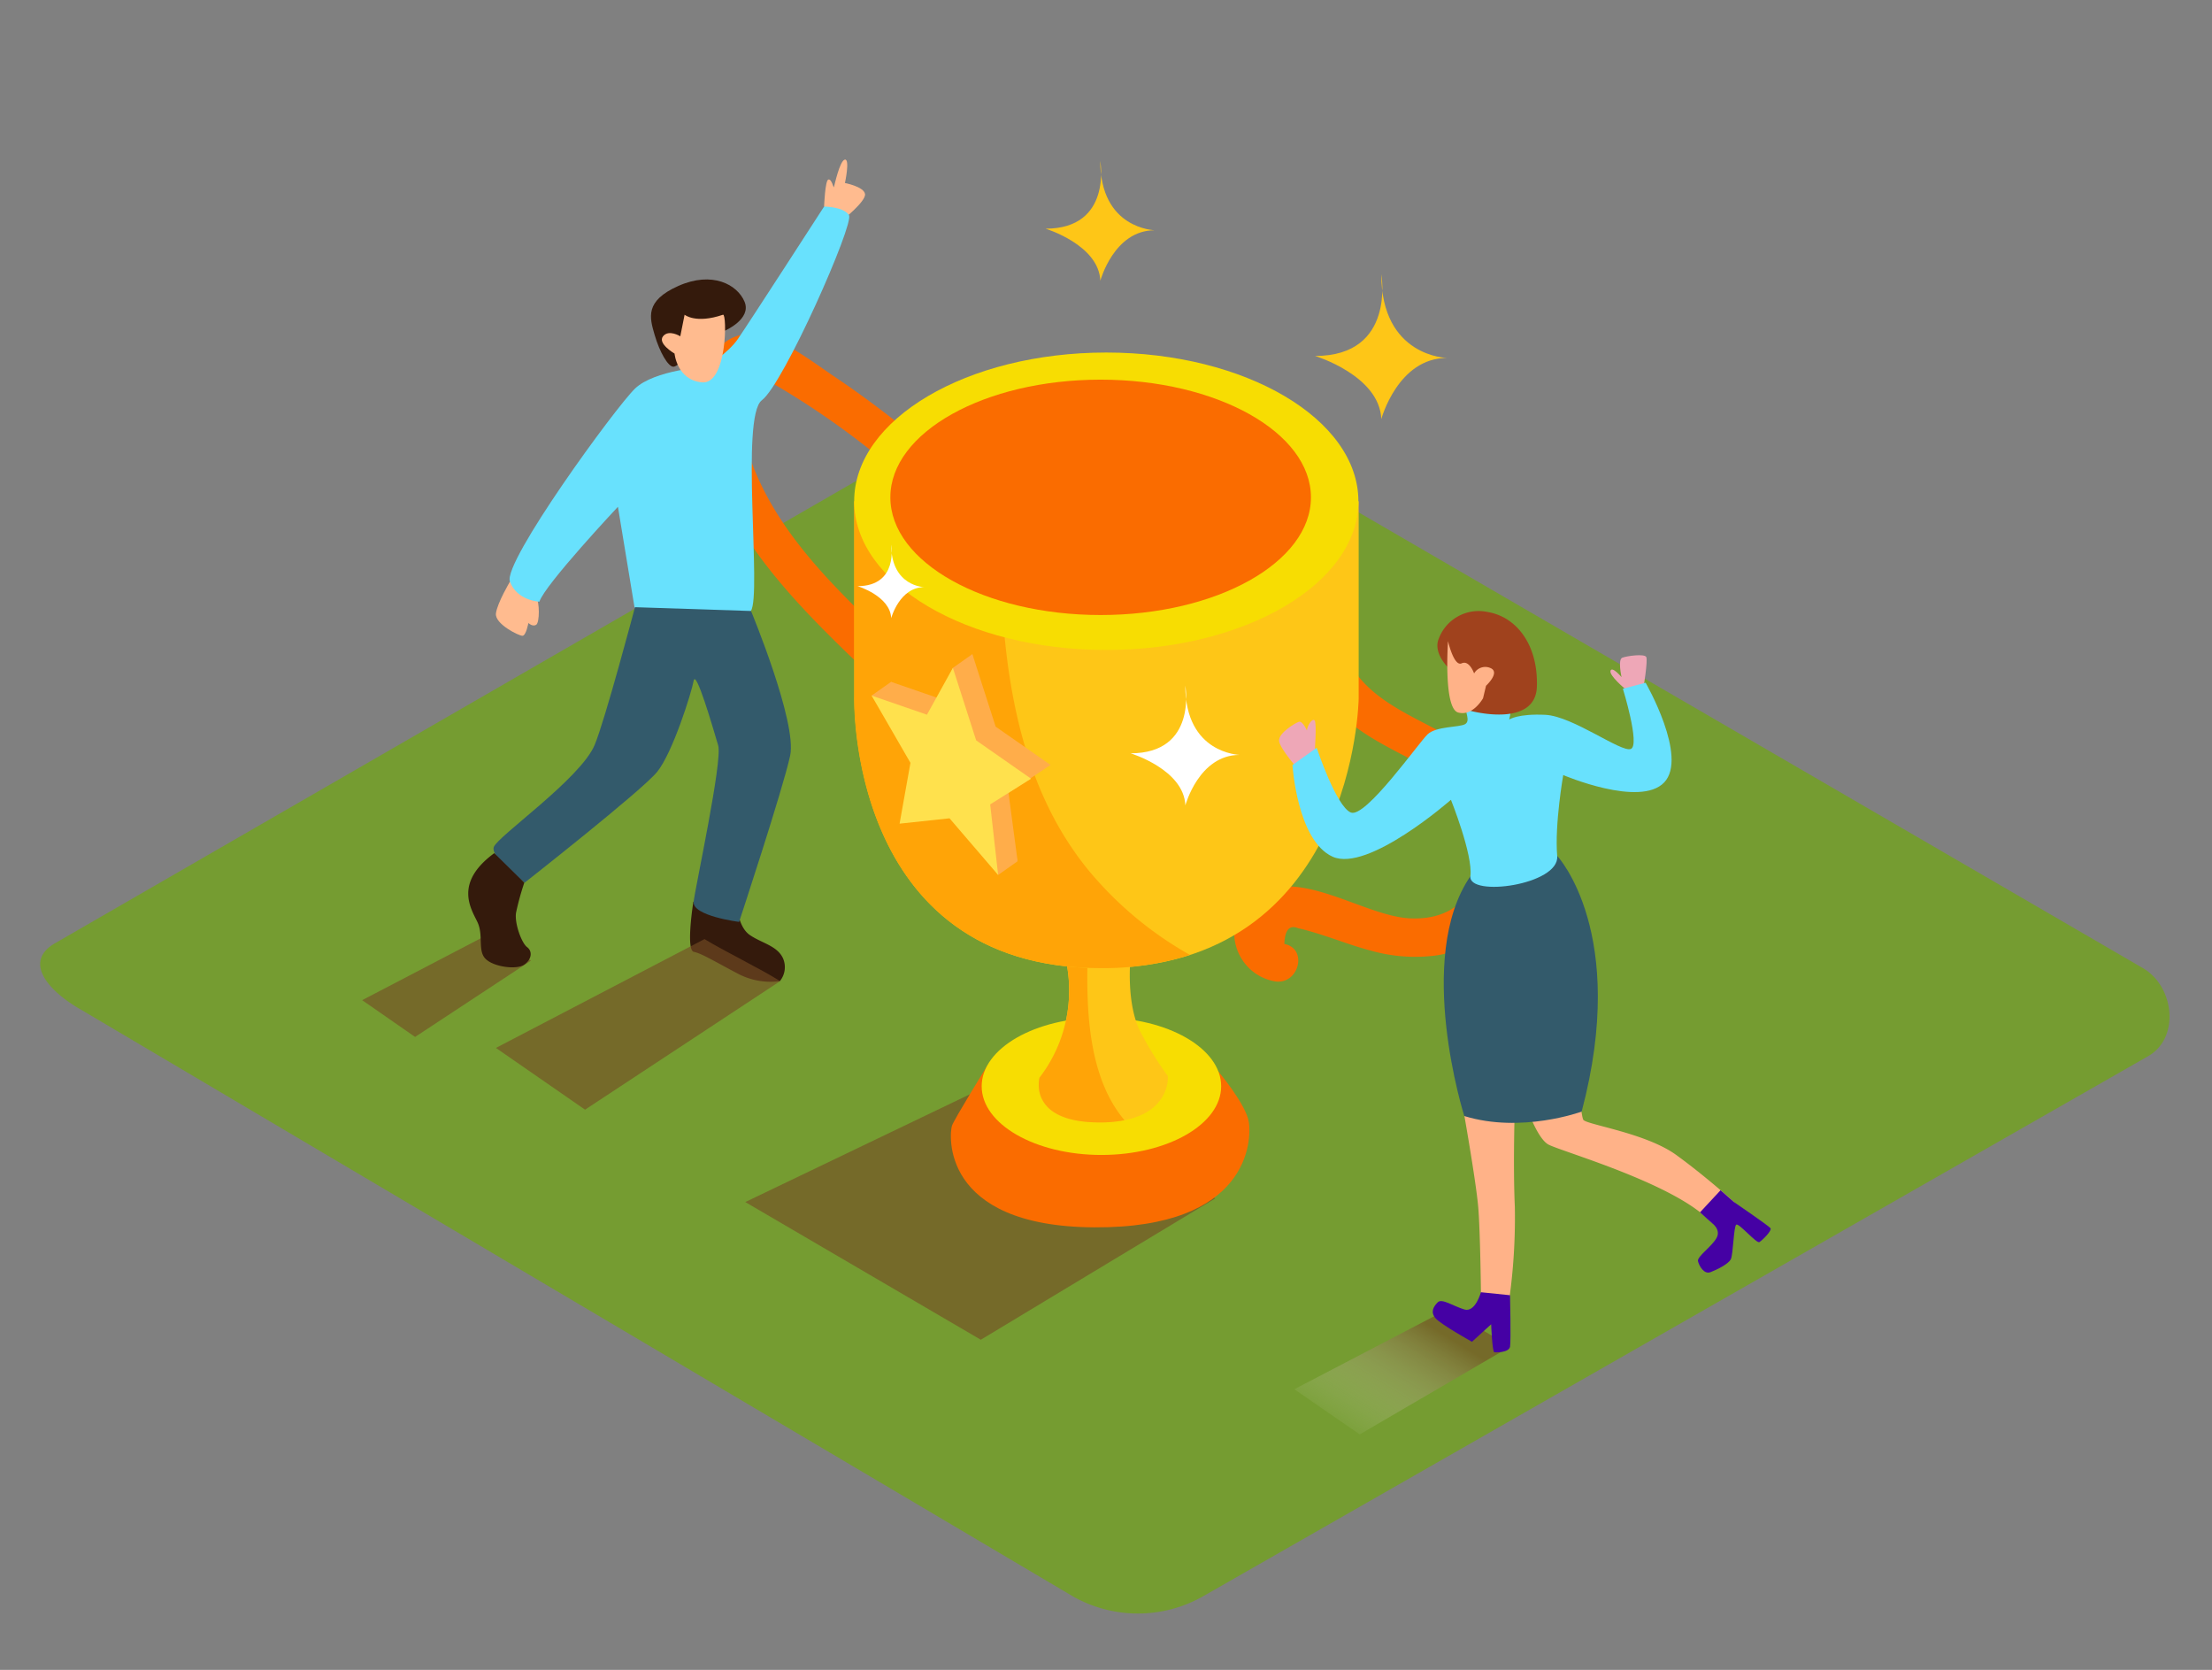 <svg width="526" height="397" fill="none" xmlns="http://www.w3.org/2000/svg"><rect width="100%" height="100%" fill="#808080" stroke="none"/><path d="M255.22 379.572L19.4 240.115c-7.506-4.215-13.948-11.134-6.627-15.69L249.447 87.882c3.556-2.205 8.949-3.65 12.557-1.549L509.556 230.15c7.505 4.358 8.857 16.542 1.312 20.914L286.345 379.349a31.344 31.344 0 01-31.125.223z" fill="#759C31"/><path style="mix-blend-mode:multiply" opacity=".63" d="M344.145 311.301l-36.36 18.971 15.536 10.753 35.769-20.875c-3.031-1.97-11.875-6.932-14.945-8.849z" fill="url(#paint0_linear)"/><path style="mix-blend-mode:multiply" opacity=".63" d="M115.568 222.416l-29.445 15.361 12.583 8.744 27.556-18.144c-2.48-1.589-8.201-4.385-10.694-5.961z" fill="url(#paint1_linear)"/><path style="mix-blend-mode:multiply" opacity=".63" d="M241.967 254.714l-64.741 31.063 56.002 32.731 55.741-33.597c-11.81-7.668-35.035-22.714-47.002-30.197z" fill="url(#paint2_linear)"/><path d="M289.717 254.74s6.653 7.877 7.269 12.105c.617 4.228.158 25.142-36.74 24.945-36.898-.197-34.483-22.49-33.867-24.183.617-1.694 8.372-14.219 8.372-14.219" fill="#FA6C00"/><path d="M261.912 274.579c15.726 0 28.474-7.312 28.474-16.332 0-9.021-12.748-16.333-28.474-16.333-15.725 0-28.474 7.312-28.474 16.333 0 9.02 12.749 16.332 28.474 16.332z" fill="#F7DD02"/><path d="M298.154 213.082c10.379-7.352 26.243 4.858 37.305 5.252 7.518.289 13.121-2.823 15.929-9.952 1.155-2.967 2.756-7.51 2.624-10.766-.157-4.359-3.726-7.011-6.718-9.584-9.316-8.022-22.91-10.95-30.678-20.626-3.661-4.569 2.795-11.107 6.495-6.499 6.863 8.56 19.551 11.685 28.107 18.499 4.054 3.23 8.935 7.037 10.956 11.974 2.021 4.936.564 11.028-.853 16.057-2.808 10.004-8.962 18.013-19.682 19.693a38.487 38.487 0 01-15.667-1.129c-3.504-.906-6.902-2.179-10.327-3.308-1.522-.499-3.057-.998-4.606-1.418a29.984 29.984 0 00-2.335-.591c-2.065-.875-3.163.368-3.294 3.729 5.8 1.142 3.346 10.004-2.44 8.862-9.487-1.851-13.188-14.219-4.816-20.193zM181.634 79.926c6.01 1.64 11.967 6.394 17.059 9.794 5.563 3.729 10.904 7.733 16.152 11.882 4.632 3.676-1.902 10.135-6.495 6.499a195.112 195.112 0 00-24.262-16.753c-2.112-1.208-4.933-4.057-7.282-1.589-1.391 1.458-1.221 4.819-1.168 6.565a43.97 43.97 0 003.005 13.339c6.364 17.409 20.338 30.551 33.42 43.05 4.278 4.097-2.217 10.582-6.495 6.499-17.438-16.661-37.317-36.249-39.076-61.85-.616-8.968 4.265-20.417 15.142-17.436z" fill="#FA6C00"/><path d="M268.827 227.799s-1.154 11.016 2.507 17.79a81.812 81.812 0 006.377 10.241s.971 11.015-16.232 11.015c-17.202 0-14.302-10.634-14.302-10.634a34.026 34.026 0 006.18-28.425" fill="#FEC617"/><path d="M247.19 256.211a34.026 34.026 0 006.18-28.425h5.249c-.341 13.129.367 28.556 8.778 38.534-1.929.364-3.889.54-5.852.525-17.255 0-14.355-10.634-14.355-10.634z" fill="#FFA407"/><path d="M323.085 119.169v46.897s-.8 64.096-61.304 64.096c-60.503 0-58.614-64.608-58.614-64.608v-46.385" fill="#FEC617"/><path d="M203.115 165.541v-46.372h34.68c-.289 30.197 1.404 63.676 20.994 87.663a86.028 86.028 0 0024.183 20.193 68.038 68.038 0 01-21.191 3.137c-60.543-.013-58.666-64.621-58.666-64.621z" fill="#FFA407"/><path d="M263.067 154.525c33.111 0 59.952-15.83 59.952-35.357s-26.841-35.357-59.952-35.357-59.952 15.83-59.952 35.357 26.841 35.357 59.952 35.357z" fill="#F7DD02"/><path d="M261.728 146.215c27.618 0 50.007-12.526 50.007-27.978 0-15.452-22.389-27.978-50.007-27.978-27.617 0-50.006 12.526-50.006 27.978 0 15.452 22.389 27.978 50.006 27.978z" fill="#FA6C00"/><path d="M312.588 179.328s.603-7.576 0-8.088c-.604-.512-1.719 1.313-1.811 2.416 0 0-1.037-2.324-1.89-2.061-.852.262-4.815 2.625-4.736 4.477.078 1.851 4.907 7.234 4.907 7.234M386.502 163.835s-3.937-3.269-3.53-4.385c.407-1.116 2.624 1.536 2.624 1.536s-.945-4.188.171-4.622c1.115-.433 5.248-.984 5.694-.183.447.8-.708 7.654-.708 7.654" fill="#EEA7B7"/><path d="M348.226 265.309s2.795 15.82 3.293 21.742c.499 5.921.656 21.518.656 21.518a5.382 5.382 0 006.404 2.468 139.872 139.872 0 001.64-24.144c-.499-11.002.079-26.613.079-26.613l-12.072 5.029zM362.45 261.593s2.795 8.876 5.747 10.504c2.952 1.628 30.586 9.4 38.787 18.591 0 0 5.748-1.195 5.419-4.871 0 0-6.56-5.974-13.79-11.226-7.23-5.251-21.402-7.221-22.11-8.376-.709-1.155-1.85-16.228-1.85-16.228" fill="#FFB288"/><path d="M370.323 203.511s17.058 18.223 5.786 60.761c0 0-14.342 5.252-27.909 1.051 0 0-11.915-37.602 1.469-57.033" fill="#335A6B"/><path d="M358.894 171.055c0-.473 1.089-3.073-.801-4.136-1.889-1.064-9.697-1.116-9.697.63s1.313 3.821 0 4.608c-1.312.788-6.836.473-8.896 2.39-2.06 1.917-14.788 20.048-18.278 18.617-3.491-1.431-8.123-15.387-8.123-15.387l-5.76 4.096s1.115 17.974 9.539 21.794c8.425 3.821 28.146-13.523 28.146-13.523s5.249 13.051 4.632 18.132c-.617 5.081 21.231 2.126 20.64-4.766-.643-7.458 1.431-19.248 1.431-19.248s18.278 7.799 24.012 1.747c5.734-6.053-4.422-23.698-4.422-23.698l-5.406 1.431s4.133 13.365 1.903 14.31c-2.231.946-13.804-7.798-20.339-8.113-6.534-.316-8.581 1.116-8.581 1.116z" fill="#68E1FD"/><path d="M352.149 307.217s-1.312 4.884-3.936 4.096c-2.625-.788-5.328-2.705-6.325-1.707-.997.998-1.824 2.324-.498 3.821 1.325 1.497 8.634 5.567 8.634 5.567l4.566-4.162s.249 6.564.748 6.643c.498.079 3.49.079 3.739-1.313.25-1.392 0-12.236 0-12.236l-6.928-.709zM406.984 290.688s2.362 1.562 1.194 3.636c-1.167 2.075-4.645 4.412-4.408 5.488.236 1.077 1.417 3.243 2.991 2.626 1.575-.617 4.239-1.917 4.816-3.072s.669-7.877 1.312-8.232c.643-.354 4.816 4.569 5.485 4.162.669-.407 3.07-2.744 2.624-3.322-.446-.577-8.647-6.183-8.647-6.183l-3.215-2.823-4.881 5.251 2.729 2.469z" fill="#4501A4"/><path d="M344.893 159.212s-3.818-3.256-2.965-6.787a10.127 10.127 0 0111.809-6.933c6.784 1.13 12.006 7.642 11.731 17.672-.276 10.031-15.746 5.843-15.746 5.843" fill="#A0421D"/><path d="M344.329 152.424s-1.129 15.978 2.401 16.963c3.53.984 5.931-3.388 5.931-3.388l.709-2.967s3.529-3.256.984-4.241a3.046 3.046 0 00-3.819 1.313s-1.128-3.256-2.965-2.402c-1.837.853-3.241-5.278-3.241-5.278z" fill="#FFB288"/><path d="M127.495 141.91c.827 1.129.866 6.091 0 6.63-.866.538-1.85-.433-1.85-.433s-.538 3.045-1.417 3.045-6.627-2.822-6.298-5.33c.328-2.508 3.359-7.589 3.359-7.589M195.963 49.112s.237-6.263 1.024-6.433c.787-.17 1.22 2.087 1.312 1.825.092-.263 1.391-6.42 2.624-6.565 1.234-.144 0 5.567 0 5.567s4.514.867 4.777 2.626c.262 1.76-5.551 6.341-5.551 6.341" fill="#FFBB8F"/><path d="M175.205 215.156s.275 5.16 3.057 7.103c2.782 1.943 6.404 2.507 7.873 5.435a5.255 5.255 0 01-.695 5.567 16.741 16.741 0 01-10.301-1.956c-5.563-2.928-8.214-4.595-10.156-5.016-1.942-.42-.105-11.921-.105-11.921l10.327.788z" fill="#341A0C"/><path d="M167.87 87.187s5.17-3.099 7.571-6.565c2.402-3.466 20.522-31.51 20.522-31.51s4.619 0 5.918 2.035c1.299 2.035-15.523 40.11-20.706 43.996-5.183 3.886 0 46.228-2.624 50.114-2.624 3.886-22.49 7.785-27.673-.906l-3.937-23.869s-17.373 18.499-18.672 22.556c0 0-5.353-.184-7.02-4.805-1.666-4.622 25.141-41.423 29.76-45.86 4.619-4.438 16.861-5.186 16.861-5.186z" fill="#68E1FD"/><path d="M172.41 78.6s6.351-2.744 4.645-6.854c-1.706-4.11-7.689-7.352-15.746-3.768-8.056 3.584-6.836 7.523-5.642 11.633 1.194 4.109 3.202 7.575 4.461 7.575 1.26 0 4.816-4.28 4.816-4.28" fill="#341A0C"/><path d="M171.925 74.819c.984-.342 1.023 16.595-4.96 16.083-5.984-.512-6.561-6.84-6.561-6.84s-4.107-2.39-2.742-4.11c1.364-1.72 4.107 0 4.107 0l1.023-5.133s2.638 2.231 9.133 0z" fill="#FFBB8F"/><path d="M178.59 145.256s10.996 26.482 9.304 34.386c-1.693 7.903-12.138 39.531-12.138 39.531s-11.192-1.418-10.812-4.805c.381-3.387 6.915-33.518 5.839-37.142-1.417-4.779-5.327-18.197-5.839-15.374-.512 2.822-4.999 17.159-8.7 21.676-3.7 4.516-31.491 26.324-31.491 26.324s-8.188-5.935-7.335-8.469c.853-2.533 20.614-16.24 23.986-24.275 2.467-5.869 9.592-32.757 9.592-32.757" fill="#335A6B"/><path d="M124.674 209.851a64.173 64.173 0 00-1.955 7.103c-.42 2.508 1.312 7.247 2.624 8.219 1.312.971 1.115 2.928-.695 4.175-1.811 1.247-7.243.551-9.185-1.392-1.942-1.943-.42-5.606-1.956-8.796-1.535-3.191-5.576-9.283 4.029-16.333" fill="#341A0C"/><path d="M231.221 155.511l5.537 17.238 13.056 9.112-9.999 6.643 2.166 16.241-11.561-13.471-11.875 1.274 2.585-14.455-9.237-15.991 13.148 4.542 6.18-11.133z" fill="#FFAD4A"/><path d="M237.349 208.014l4.632-3.269-7.453-21.689-3.307-27.545-4.632 3.269-4.435 9.82-10.261-6.498-4.632 3.269" fill="#FFAD4A"/><path d="M226.589 158.779l5.537 17.239 13.056 9.111-9.723 6.105 1.89 16.779-11.56-13.47-11.875 1.274 2.585-14.456-9.238-15.991 13.161 4.543 6.167-11.134z" fill="#FFE14D"/><path d="M281.857 162.994s2.913 16.096-13.004 16.096c0 0 12.676 3.847 13.017 12.381 0 0 3.228-12 12.885-12 0-.039-12.898-.262-12.898-16.477zM211.919 129.488s1.785 9.86-7.991 9.86c0 0 7.781 2.363 7.991 7.615 0 0 1.981-7.378 7.873-7.378.052.013-7.873-.132-7.873-10.097z" fill="#fff"/><path d="M328.465 65.182s3.53 19.444-15.746 19.444c0 0 15.339 4.648 15.746 15.006 0 0 3.936-14.534 15.614-14.534 0 0-15.614-.275-15.614-19.916zM261.637 38.255s2.913 16.11-13.004 16.11c0 0 12.676 3.846 13.017 12.38 0 0 3.228-12 12.885-12 0-.052-12.898-.276-12.898-16.49z" fill="#FEC617"/><path style="mix-blend-mode:multiply" opacity=".63" d="M167.529 223.257l-49.6 25.877 21.192 14.679 46.384-30.552c-4.133-2.678-13.79-7.391-17.976-10.004z" fill="url(#paint3_linear)"/><defs><linearGradient id="paint0_linear" x1="321.891" y1="343.874" x2="340.001" y2="314.645" gradientUnits="userSpaceOnUse"><stop stop-color="#fff" stop-opacity="0"/><stop offset=".99" stop-color="#754C24"/></linearGradient><linearGradient id="paint1_linear" x1="3036.33" y1="4748.37" x2="3234.8" y2="4214.82" gradientUnits="userSpaceOnUse"><stop stop-color="#fff" stop-opacity="0"/><stop offset=".99" stop-color="#754C24"/></linearGradient><linearGradient id="paint2_linear" x1="18433.8" y1="15478" x2="19454.5" y2="12590.3" gradientUnits="userSpaceOnUse"><stop stop-color="#fff" stop-opacity="0"/><stop offset=".99" stop-color="#754C24"/></linearGradient><linearGradient id="paint3_linear" x1="7096.51" y1="8411.07" x2="7658.28" y2="6898.8" gradientUnits="userSpaceOnUse"><stop stop-color="#fff" stop-opacity="0"/><stop offset=".99" stop-color="#754C24"/></linearGradient></defs></svg>